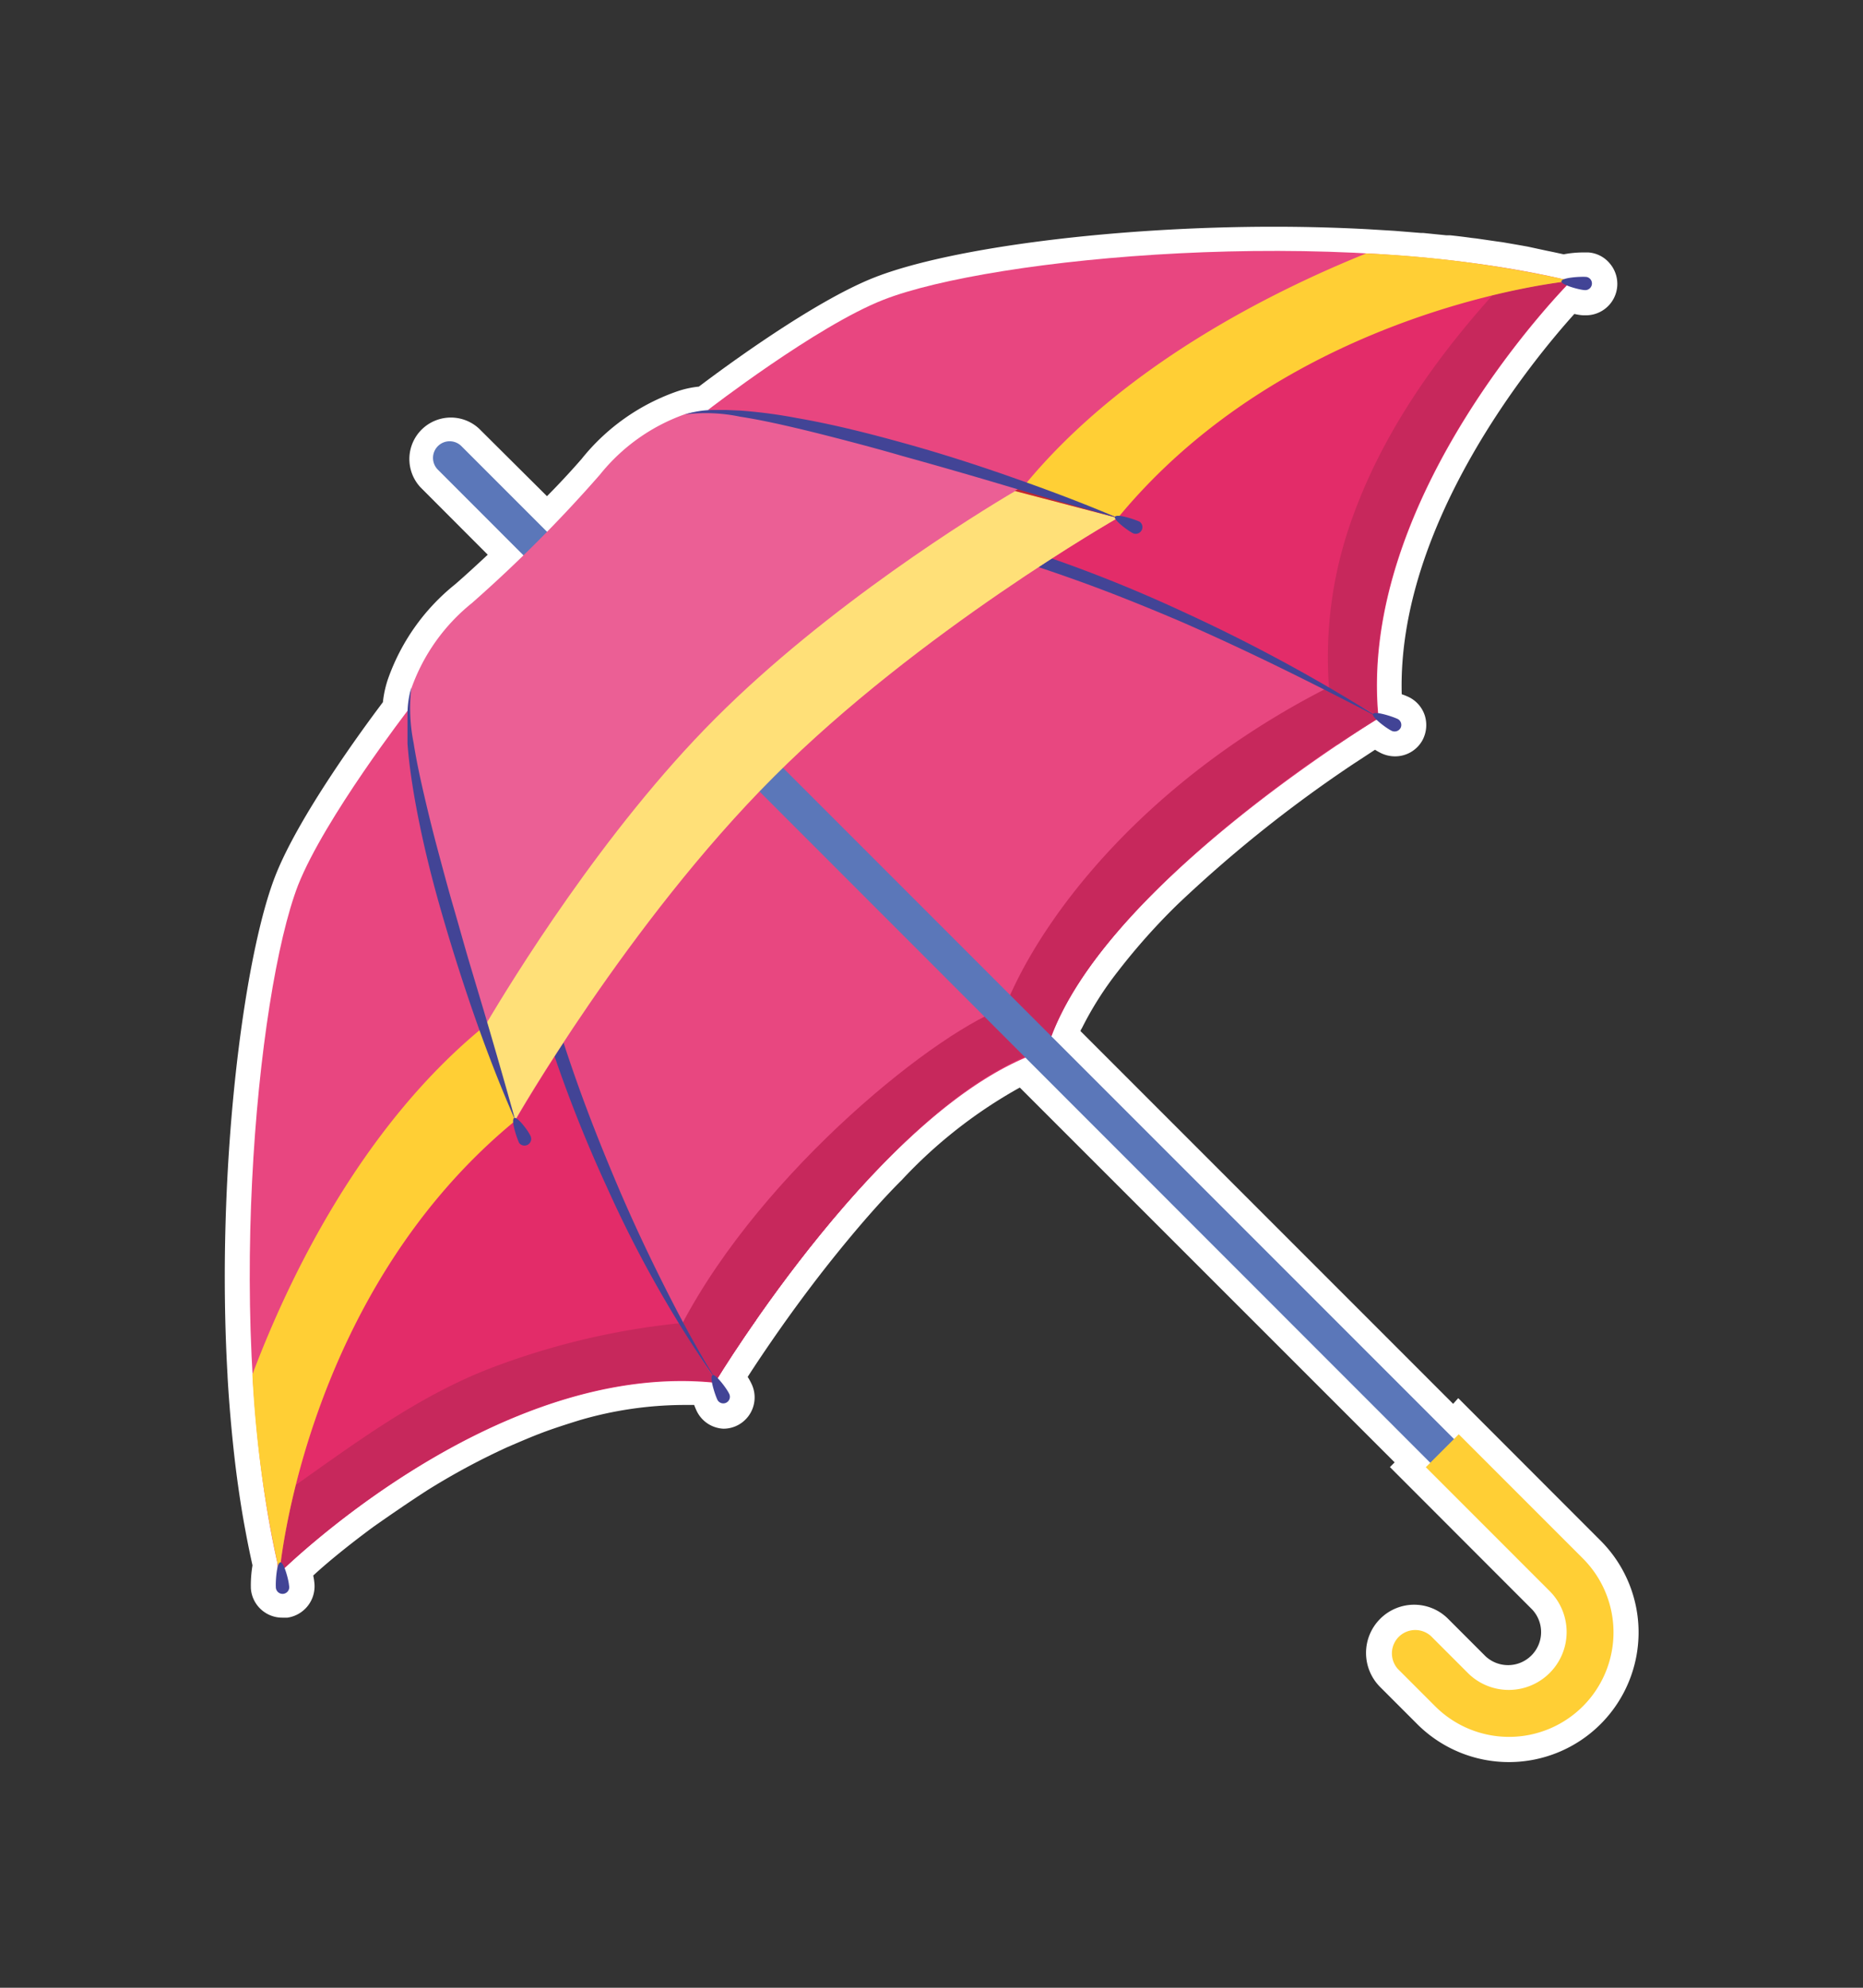 <svg id="छाता" xmlns="http://www.w3.org/2000/svg" viewBox="0 0 150 160"><rect x="0" y="0" width="150" height="160" fill="#333333" stroke="none"/><defs><style>.cls-1{fill:#fff;}.cls-2{fill:#e32c69;}.cls-3{fill:#c7285c;}.cls-4{fill:#e84780;}.cls-5{fill:#424496;}.cls-6{fill:#5b77b9;}.cls-7{fill:#ffcf35;}.cls-8{fill:#e84680;}.cls-9{fill:#eb5f95;}.cls-10{fill:#ffe078;}.cls-11{fill:#c1272d;}</style></defs><path class="cls-1" d="M128.86,124l-11.45-11.46L117,113,87,83c0-.09.09-.19.13-.28A27,27,0,0,1,90,78.2a51.21,51.21,0,0,1,4.81-5.4A106,106,0,0,1,109,61.47l.43-.28,1.28-.84a5,5,0,0,0,.48.27,2.6,2.6,0,0,0,1.13.26,2.51,2.51,0,0,0,2.2-1.28,2.58,2.58,0,0,0,.2-2,2.51,2.51,0,0,0-1.29-1.49,5.11,5.11,0,0,0-.57-.23c-.37-13.68,10.53-26.87,13.9-30.61a4.16,4.16,0,0,0,.7.11h.18a2.53,2.53,0,0,0,2-4.14,2.47,2.47,0,0,0-1.75-.92h-.35a8.55,8.55,0,0,0-1.64.15l-.88-.19-.54-.11L123,19.85l-.56-.1L121,19.5l-.51-.07-1.58-.23-.43-.05c-.57-.08-1.15-.15-1.72-.21l-.31,0-1.88-.19-.19,0-2.11-.17-2.15-.13c-2.43-.13-5-.2-7.53-.2-12.81,0-26,1.67-32.15,4.07-4.94,1.93-12.27,7.36-14.17,8.8a7.81,7.81,0,0,0-1.71.37,17,17,0,0,0-7.73,5.45c-.87,1-1.8,2-2.79,3L38.57,34.5a3.34,3.34,0,0,0-4.72,4.72l5.42,5.43c-.92.86-1.78,1.65-2.62,2.38a17,17,0,0,0-5.42,7.65,8.62,8.62,0,0,0-.4,1.84c-1.69,2.24-6.8,9.22-8.67,14-2.58,6.61-4.78,23.84-3.84,40.18v.06c.08,1.43.19,2.85.32,4.23s.28,2.77.47,4.16.39,2.68.64,4c.17.93.36,1.86.58,2.85a9.59,9.59,0,0,0-.13,1.87,2.53,2.53,0,0,0,2.54,2.34H23l.14,0a2.55,2.55,0,0,0,2.18-2.71,5.09,5.09,0,0,0-.1-.68c1.08-1,2.72-2.35,4.8-3.89,1.42-1,2.88-2,4.33-2.94a55.92,55.92,0,0,1,6.49-3.5c1-.43,1.92-.83,2.85-1.18s2-.69,3-1a30.21,30.21,0,0,1,8.25-1.22l.95,0c.06.16.12.3.17.41A2.52,2.52,0,0,0,58.24,115a2.49,2.49,0,0,0,1.25-.33,2.52,2.52,0,0,0,1-3.32,4.86,4.86,0,0,0-.29-.52c.59-.92,1.49-2.27,2.62-3.88,1.57-2.23,3.18-4.36,4.79-6.34s3.36-4,5-5.63a38.59,38.59,0,0,1,9.5-7.44l30.18,30.17-.38.38,11.45,11.46a2.66,2.66,0,0,1-3.76,3.76l-3-3a3.86,3.86,0,0,0-5.48,0,3.88,3.88,0,0,0,0,5.48l3,3A10.41,10.41,0,1,0,128.86,124Z"/><path class="cls-2" d="M43.43,43.54l-.06-.06a.75.75,0,0,0-.07.12l-.12.06.06.07c-22.93,45.78-20.86,83-20.86,83s17.24-17.23,35.14-15.43c0,0,13.64-22.59,26.53-26.72.06.06.25-.13.19-.19C88.37,71.46,111,57.82,111,57.82c-1.8-17.9,15.44-35.14,15.44-35.14S89.21,20.61,43.43,43.54Z"/><path class="cls-3" d="M126.4,22.68s-1.86-.1-5.24,0c-5.13,5.53-9.67,11.78-12.24,18.91a32.86,32.86,0,0,0-1.24,18.36c2-1.35,3.28-2.12,3.28-2.12C109.16,39.92,126.4,22.68,126.4,22.68Z"/><path class="cls-3" d="M59.83,106.21a59.63,59.63,0,0,0-20.36,3.93c-6.26,2.42-11.59,6.56-17.06,10.38-.15,4,0,6.17,0,6.17s17.24-17.23,35.14-15.43c0,0,1.24-2.06,3.33-5Z"/><path class="cls-4" d="M43.56,43.41l-.07-.06-.06.13-.13.06.07.06c-10.25,23.86,8.7,59.48,14.28,67.54,0,0,13.63-22.6,26.53-26.73.06.06.25-.13.19-.19,4.12-12.89,26.72-26.53,26.72-26.53C92.23,47.75,66.09,36,43.56,43.41Z"/><path class="cls-3" d="M111.09,57.69q-2.11-1.11-4.35-2.25C88.38,64.85,79.66,79.83,79.61,86.58a21,21,0,0,1,4.57-2.17c.06.06.25-.13.19-.19C88.49,71.33,111.09,57.69,111.09,57.69Z"/><path class="cls-4" d="M43.56,43.41l-.07-.06-.06.13-.13.06.07.06c-10.25,23.86,8.7,59.48,14.28,67.54,0,0,13.63-22.6,26.53-26.73.06.06.25-.13.19-.19C84.65,84.22,43.37,43.6,43.56,43.41Z"/><path class="cls-3" d="M84.37,84.22S83.22,83,81.21,81c-5.48,1.74-19.79,13.15-26.34,25.66,1.09,1.9,2.05,3.43,2.78,4.49,0,0,13.63-22.6,26.53-26.73C84.24,84.47,84.43,84.28,84.37,84.22Z"/><path class="cls-5" d="M84.37,84.22c-1.73-1.67-3.5-3.3-5.25-5l-5.23-5q-5.2-5-10.32-10.08C60.16,60.82,56.76,57.42,53.41,54s-6.71-6.9-9.85-10.55c1.7,1.7,3.47,3.33,5.22,5l5.22,5q5.2,5,10.32,10.08c3.41,3.4,6.81,6.8,10.16,10.25S81.19,80.61,84.37,84.22Z"/><path class="cls-5" d="M43.37,43.6a43.79,43.79,0,0,0-2.54,17.45,65.06,65.06,0,0,0,1,8.8c.49,2.91,1.14,5.8,1.92,8.66s1.67,5.67,2.66,8.47,2.08,5.54,3.24,8.28,2.41,5.42,3.74,8.07,2.73,5.28,4.3,7.81a95.27,95.27,0,0,1-8.81-15.55,110.73,110.73,0,0,1-6.16-16.8A72.8,72.8,0,0,1,40,61.07a47,47,0,0,1,.71-8.94A34.8,34.8,0,0,1,43.37,43.6Z"/><path class="cls-5" d="M43.43,43.48a34.21,34.21,0,0,1,8.51-2.66,45.41,45.41,0,0,1,8.94-.66A71.4,71.4,0,0,1,78.54,43a114.29,114.29,0,0,1,16.75,6.26A134.7,134.7,0,0,1,111,57.76C105.72,55,100.39,52.35,95,50c-2.73-1.16-5.47-2.27-8.26-3.27S81.1,44.8,78.25,44a88.22,88.22,0,0,0-8.62-2,64.7,64.7,0,0,0-8.78-1A42.94,42.94,0,0,0,43.43,43.48Z"/><path class="cls-5" d="M57.37,110.69c-.27.15.2,1.59.4,2a.53.53,0,1,0,.93-.52C58.5,111.75,57.6,110.56,57.37,110.69Z"/><path class="cls-5" d="M110.55,57.47c.15-.26,1.59.21,2,.41a.54.54,0,0,1,.21.73.55.55,0,0,1-.74.2C111.61,58.61,110.41,57.71,110.55,57.47Z"/><path class="cls-6" d="M127.07,137a7.89,7.89,0,0,1-11.14,0l-3-3a1.34,1.34,0,0,1,1.9-1.89l3,3a5.19,5.19,0,0,0,7.34-7.35L35.26,37.81a1.34,1.34,0,1,1,1.9-1.89l89.91,89.91A7.89,7.89,0,0,1,127.07,137Z"/><path class="cls-7" d="M124.8,128.1a4.66,4.66,0,0,1-6.59,6.59l-3-3a1.88,1.88,0,0,0-2.66,2.65l3,3a8.41,8.41,0,1,0,11.9-11.89l-10-10-2.65,2.65Z"/><path class="cls-8" d="M32.89,57.11S26.14,65.85,24,71.25C20.62,80,18,107.62,22.51,126.57c0,0,1.9-22.36,19-36.38Z"/><path class="cls-8" d="M57,33s8.74-6.76,14.13-8.87c8.72-3.41,36.38-6.06,55.32-1.52,0,0-22.48,2-36.5,19.08Z"/><path class="cls-9" d="M55.1,33.36a15.31,15.31,0,0,0-6.8,4.85A111.9,111.9,0,0,1,38,48.54a15.41,15.41,0,0,0-4.85,6.79c-1.89,6.44,8.34,34.86,8.34,34.86S50.55,74.28,62.3,62.53,90,41.69,90,41.69,61.54,31.46,55.1,33.36Z"/><path class="cls-7" d="M38.81,82.76C29,90.85,23.2,103,20.32,110.64a93.31,93.31,0,0,0,2.19,15.93s1.9-22.36,19-36.38c0,0-1.13-3.14-2.57-7.57Z"/><path class="cls-7" d="M110,20.4C102.07,23.6,90.3,29.58,82.54,39l-.16.09C86.81,40.56,90,41.69,90,41.69c14-17,36.5-19.08,36.5-19.08A93.3,93.3,0,0,0,110,20.4Z"/><path class="cls-10" d="M57.6,57.82c-9.06,9.06-16.47,21.26-18.4,24.49l2.26,7.88S50.55,74.28,62.3,62.53,90,41.69,90,41.69l-8.25-2.17C78.53,41.41,66.68,48.73,57.6,57.82Z"/><path class="cls-11" d="M81.71,39.52,90,41.69s-3.15-1.13-7.58-2.57C82.25,39.2,82,39.33,81.71,39.52Z"/><path class="cls-5" d="M90,41.69c-2.9-.81-5.8-1.63-8.68-2.49s-5.76-1.69-8.65-2.49c-1.44-.42-2.88-.81-4.33-1.19s-2.9-.75-4.35-1.09-2.92-.66-4.4-.89a13.57,13.57,0,0,0-4.45-.18A8,8,0,0,1,57.33,33h1.14l1.14.05a39.55,39.55,0,0,1,4.5.59c3,.52,5.91,1.26,8.82,2.07s5.77,1.73,8.61,2.73S87.19,40.49,90,41.69Z"/><path class="cls-5" d="M33.12,55.33a14.21,14.21,0,0,0,.18,4.46c.23,1.47.55,2.93.89,4.39s.7,2.91,1.09,4.36.77,2.89,1.19,4.33.82,2.89,1.24,4.33L39,81.52q1.28,4.32,2.49,8.67c-1.21-2.76-2.3-5.57-3.29-8.41s-1.9-5.72-2.73-8.62-1.54-5.83-2.07-8.81c-.26-1.49-.48-3-.59-4.5l0-1.14c0-.38,0-.76,0-1.14A7.73,7.73,0,0,1,33.12,55.33Z"/><path class="cls-5" d="M41.39,90c-.26.15.21,1.58.41,2a.54.54,0,0,0,.93-.53C42.53,91,41.63,89.83,41.39,90Z"/><path class="cls-5" d="M22.58,125.76c-.3,0-.4,1.55-.37,2a.54.54,0,1,0,1.06-.15C23.24,127.16,22.85,125.72,22.58,125.76Z"/><path class="cls-5" d="M89.77,41.6c.15-.27,1.58.2,2,.4a.54.54,0,0,1-.53.93C90.82,42.73,89.63,41.83,89.77,41.6Z"/><path class="cls-5" d="M125.72,22.65c0-.31,1.55-.4,2-.36a.53.53,0,0,1,.45.6.54.54,0,0,1-.6.46C127.12,23.32,125.68,22.92,125.72,22.65Z"/></svg>